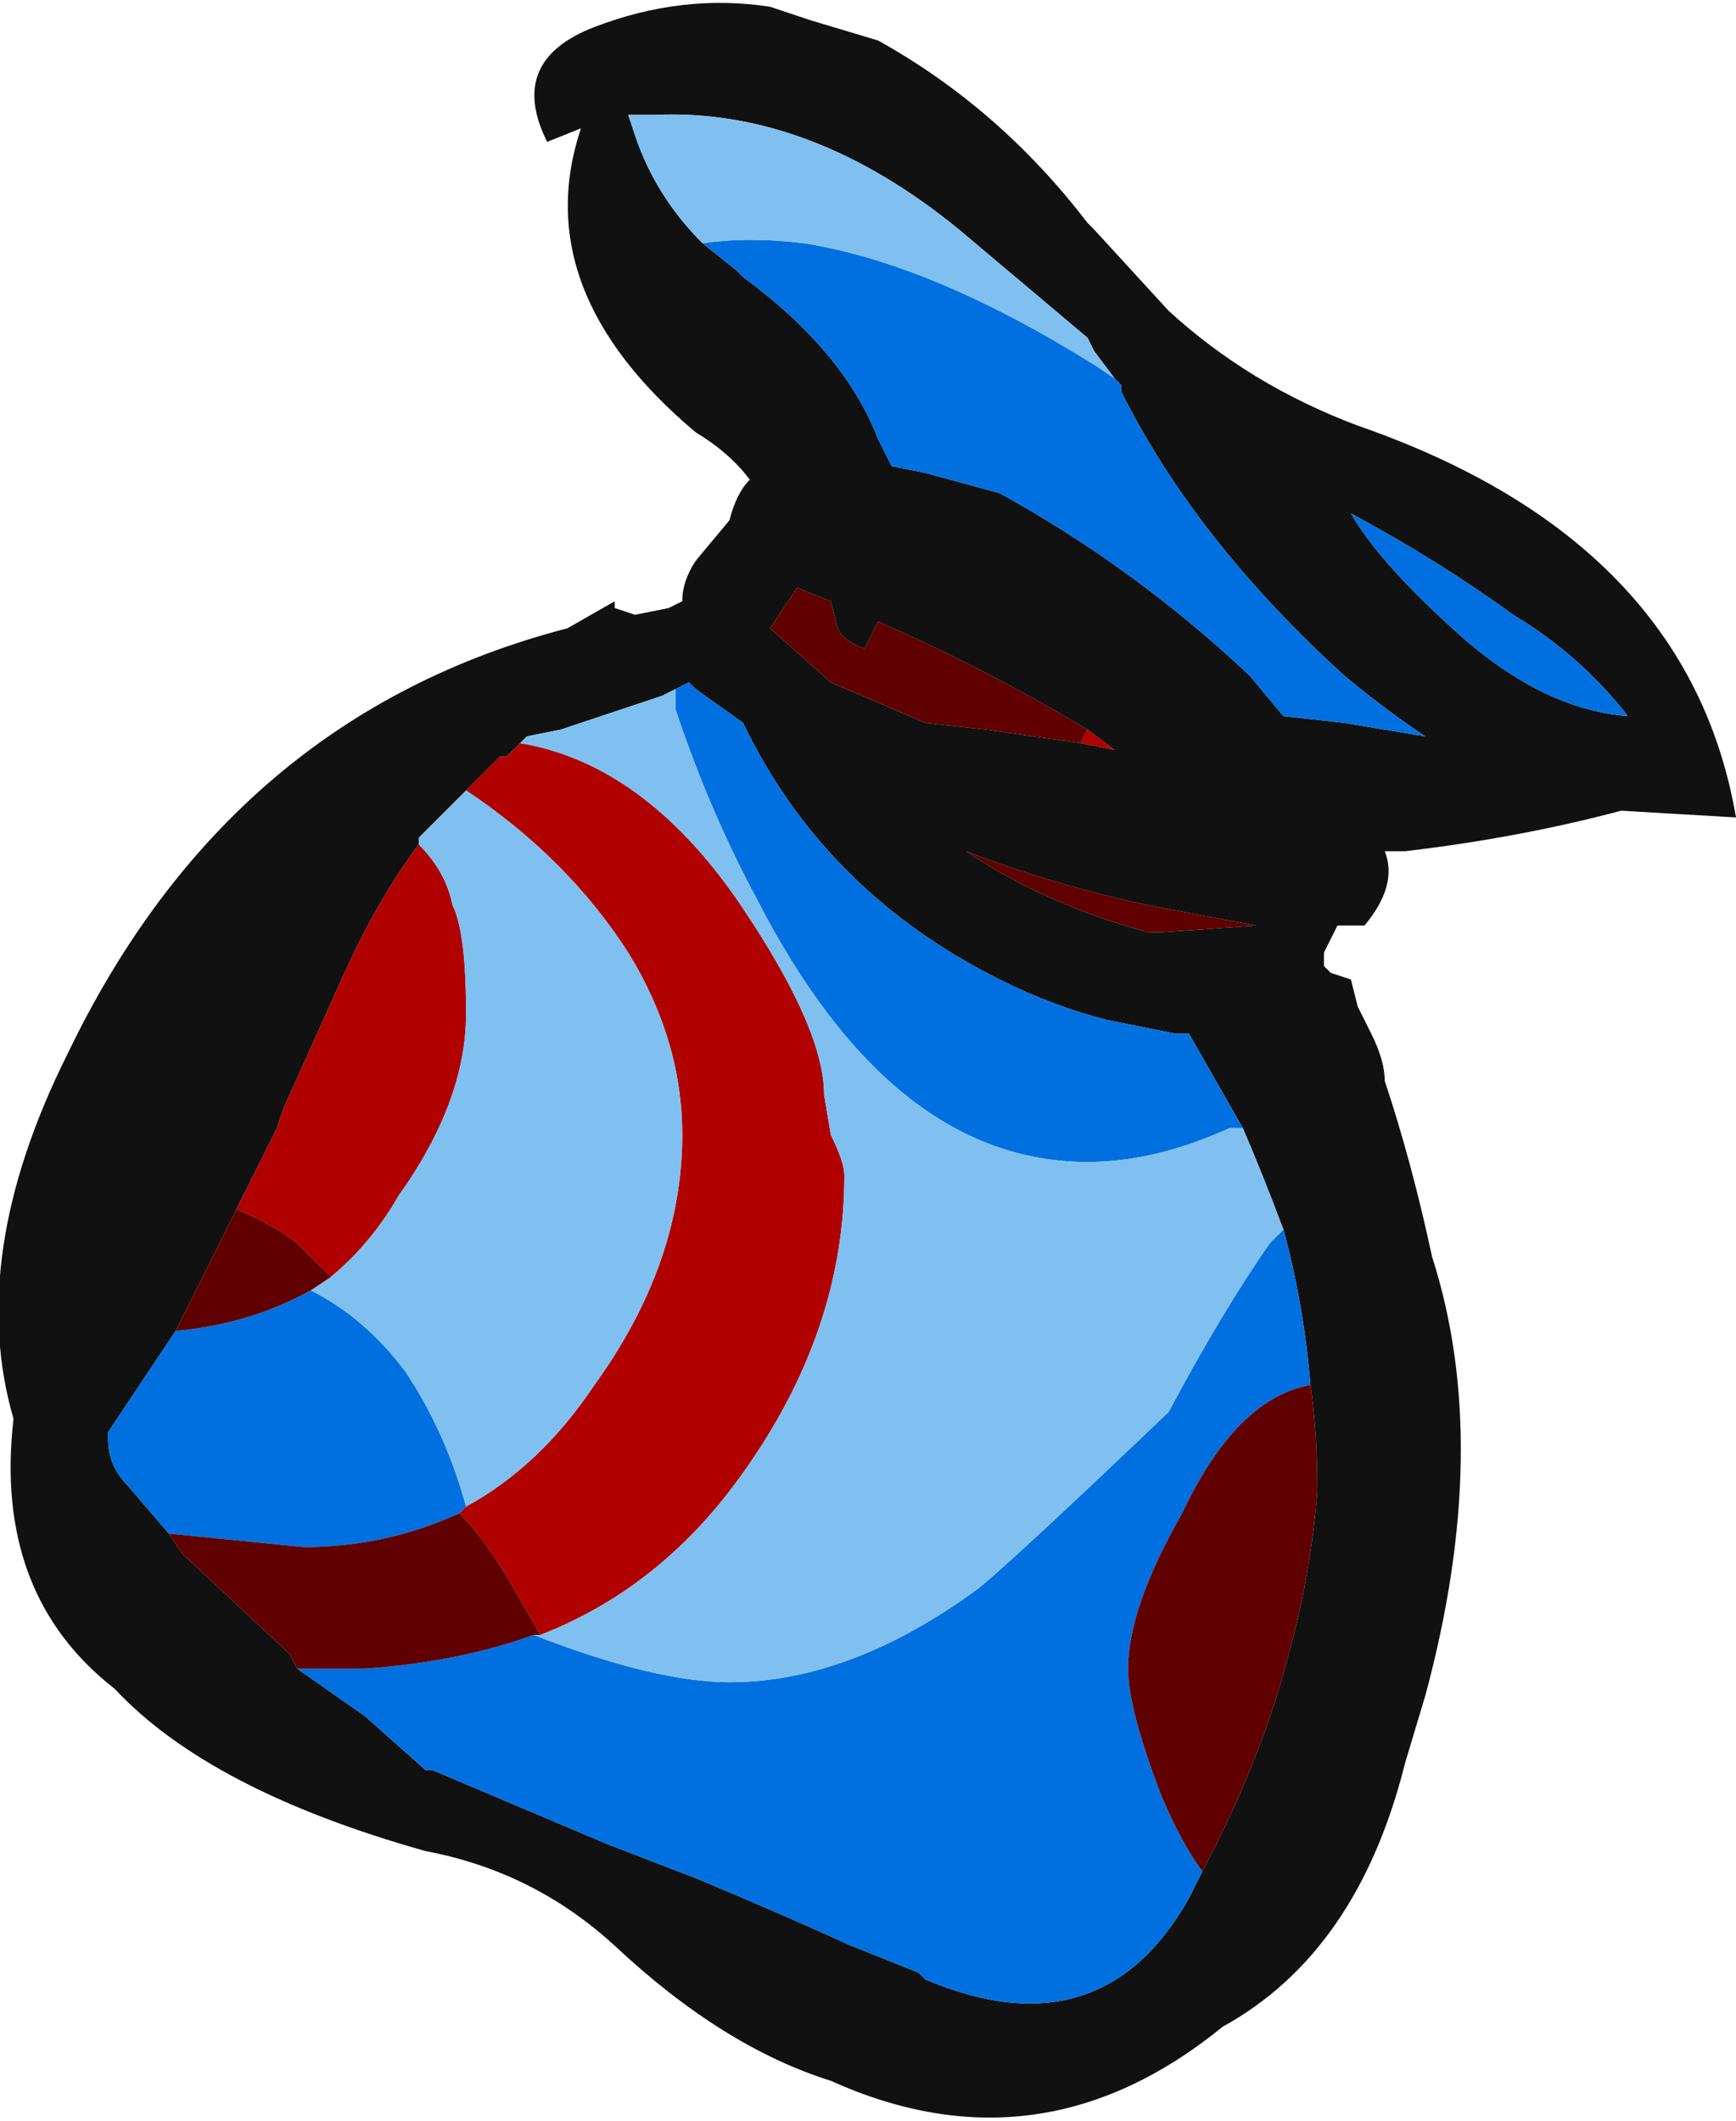 <?xml version="1.0" encoding="UTF-8" standalone="no"?>
<svg xmlns:ffdec="https://www.free-decompiler.com/flash" xmlns:xlink="http://www.w3.org/1999/xlink" ffdec:objectType="frame" height="109.9px" width="89.95px" xmlns="http://www.w3.org/2000/svg">
  <g transform="matrix(1.0, 0.0, 0.0, 1.0, 87.85, 42.7)">
    <use ffdec:characterId="1572" height="15.7" transform="matrix(7.0, 0.0, 0.0, 7.0, -87.85, -42.7)" width="12.85" xlink:href="#shape0"/>
  </g>
  <defs>
    <g id="shape0" transform="matrix(1.0, 0.0, 0.0, 1.0, 12.55, 6.1)">
      <path d="M-6.85 -6.05 L-6.55 -5.95 -6.05 -5.8 Q-5.15 -5.3 -4.5 -4.45 L-4.45 -4.4 -3.9 -3.8 Q-3.3 -3.25 -2.5 -2.95 -0.05 -2.1 0.3 -0.05 L-0.55 -0.1 Q-1.3 0.1 -2.15 0.2 L-2.3 0.2 Q-2.2 0.45 -2.45 0.75 L-2.65 0.75 -2.75 0.95 -2.75 1.05 -2.7 1.1 -2.55 1.15 -2.5 1.35 -2.4 1.55 Q-2.3 1.75 -2.3 1.9 -2.1 2.5 -1.95 3.2 -1.5 4.6 -2.0 6.45 L-2.15 6.95 Q-2.5 8.35 -3.5 8.9 -4.85 10.0 -6.4 9.3 -7.2 9.05 -8.0 8.3 -8.6 7.75 -9.4 7.6 -11.0 7.15 -11.7 6.4 -12.6 5.7 -12.45 4.4 -12.8 3.2 -12.05 1.7 -10.85 -0.8 -8.35 -1.45 L-8.0 -1.65 -8.0 -1.6 -7.85 -1.55 -7.6 -1.6 -7.5 -1.65 Q-7.5 -1.8 -7.4 -1.95 L-7.15 -2.25 Q-7.1 -2.45 -7.0 -2.55 -7.15 -2.75 -7.4 -2.9 -8.65 -3.95 -8.25 -5.15 L-8.5 -5.05 Q-8.8 -5.65 -8.15 -5.9 -7.5 -6.15 -6.85 -6.05 M-4.3 -3.3 L-4.45 -3.5 -4.5 -3.6 -5.45 -4.4 Q-6.55 -5.3 -7.7 -5.25 L-7.9 -5.25 -7.85 -5.1 Q-7.7 -4.65 -7.35 -4.3 L-7.1 -4.1 -7.05 -4.05 Q-6.3 -3.5 -6.05 -2.85 L-5.95 -2.65 -5.7 -2.6 -5.15 -2.45 Q-4.15 -1.9 -3.3 -1.1 L-3.05 -0.8 -2.6 -0.75 -2.0 -0.65 Q-2.3 -0.85 -2.6 -1.1 -3.7 -2.1 -4.25 -3.2 L-4.25 -3.25 -4.3 -3.3 M-8.7 -0.6 L-8.8 -0.5 -8.85 -0.5 -9.05 -0.3 -9.45 0.1 -9.45 0.15 Q-9.75 0.55 -10.0 1.1 L-10.45 2.1 -10.5 2.25 -10.8 2.85 -11.25 3.75 -11.75 4.5 -11.75 4.55 Q-11.75 4.75 -11.6 4.9 L-11.3 5.25 -11.2 5.4 -10.45 6.1 -10.4 6.15 -10.35 6.25 -9.85 6.6 -9.4 7.0 -9.35 7.0 -8.05 7.55 -7.4 7.8 Q-6.8 8.05 -6.25 8.3 L-5.75 8.5 -5.7 8.55 Q-4.4 9.1 -3.75 7.95 L-3.65 7.75 Q-3.2 6.9 -3.0 6.1 -2.85 5.55 -2.8 4.95 L-2.8 4.9 Q-2.8 4.5 -2.85 4.15 -2.9 3.55 -3.05 3.0 -3.2 2.6 -3.35 2.25 -3.55 1.9 -3.75 1.55 L-3.85 1.55 -4.35 1.45 Q-4.75 1.35 -5.15 1.15 -6.45 0.5 -7.05 -0.75 L-7.4 -1.0 -7.45 -1.05 -7.55 -1.0 -7.65 -0.95 -8.4 -0.7 -8.65 -0.65 -8.7 -0.6 M-4.5 -0.7 Q-5.25 -1.15 -6.05 -1.5 L-6.15 -1.3 Q-6.3 -1.35 -6.35 -1.45 L-6.4 -1.65 -6.65 -1.75 -6.85 -1.45 -6.4 -1.05 -5.7 -0.75 -5.25 -0.7 -4.55 -0.6 -4.3 -0.55 -4.5 -0.7 M-2.55 -2.3 Q-2.35 -1.95 -1.8 -1.45 -1.15 -0.85 -0.5 -0.8 -0.85 -1.25 -1.35 -1.55 -1.9 -1.95 -2.55 -2.3 M-3.25 0.75 L-4.05 0.6 Q-4.75 0.45 -5.4 0.2 -4.8 0.6 -4.05 0.8 L-3.95 0.8 -3.25 0.75" fill="#111111" fill-rule="evenodd" stroke="none"/>
      <path d="M-9.1 5.05 Q-8.55 4.75 -8.15 4.15 -7.5 3.25 -7.5 2.3 -7.5 1.6 -7.9 0.95 -8.35 0.25 -9.1 -0.25 L-9.05 -0.3 -8.85 -0.5 -8.8 -0.5 -8.7 -0.6 Q-7.8 -0.45 -7.1 0.55 -6.45 1.5 -6.45 2.0 L-6.4 2.3 Q-6.3 2.5 -6.3 2.6 -6.3 3.75 -7.05 4.8 -7.65 5.65 -8.55 6.0 L-8.75 5.65 Q-8.95 5.3 -9.15 5.1 L-9.1 5.05 M-9.45 0.15 Q-9.25 0.35 -9.2 0.6 -9.1 0.8 -9.1 1.4 -9.1 2.05 -9.6 2.75 -9.8 3.1 -10.1 3.35 L-10.35 3.1 Q-10.55 2.95 -10.8 2.85 L-10.5 2.25 -10.45 2.1 -10.0 1.1 Q-9.75 0.55 -9.45 0.15 M-4.5 -0.7 L-4.3 -0.55 -4.55 -0.6 -4.5 -0.7" fill="#b00000" fill-rule="evenodd" stroke="none"/>
      <path d="M-4.3 -3.3 L-4.25 -3.25 -4.25 -3.2 Q-3.7 -2.1 -2.6 -1.1 -2.3 -0.85 -2.0 -0.65 L-2.6 -0.75 -3.05 -0.8 -3.3 -1.1 Q-4.15 -1.9 -5.15 -2.45 L-5.7 -2.6 -5.95 -2.65 -6.05 -2.85 Q-6.3 -3.5 -7.05 -4.05 L-7.1 -4.1 -7.35 -4.3 Q-7.0 -4.35 -6.6 -4.3 -5.65 -4.15 -4.45 -3.4 L-4.3 -3.3 M-9.1 5.05 L-9.15 5.1 Q-9.7 5.35 -10.3 5.35 L-11.3 5.25 -11.6 4.9 Q-11.75 4.75 -11.75 4.55 L-11.75 4.5 -11.25 3.75 Q-10.7 3.7 -10.25 3.45 -9.85 3.65 -9.55 4.05 -9.25 4.5 -9.1 5.05 M-7.55 -1.0 L-7.45 -1.05 -7.4 -1.0 -7.05 -0.75 Q-6.45 0.5 -5.15 1.15 -4.75 1.35 -4.35 1.45 L-3.85 1.55 -3.75 1.55 Q-3.55 1.9 -3.35 2.25 L-3.45 2.25 Q-4.0 2.5 -4.5 2.5 -5.95 2.5 -6.95 0.55 -7.3 -0.1 -7.55 -0.85 L-7.55 -1.0 M-3.05 3.0 Q-2.9 3.55 -2.85 4.15 -3.4 4.25 -3.8 5.1 -4.2 5.8 -4.2 6.25 -4.2 6.55 -3.95 7.2 -3.8 7.55 -3.65 7.75 L-3.75 7.95 Q-4.4 9.1 -5.7 8.55 L-5.75 8.5 -6.25 8.3 Q-6.8 8.05 -7.4 7.8 L-8.05 7.55 -9.35 7.0 -9.4 7.0 -9.85 6.6 -10.35 6.25 -9.85 6.25 Q-9.15 6.2 -8.6 6.0 -7.7 6.35 -7.15 6.35 -6.25 6.35 -5.3 5.65 -5.0 5.4 -3.9 4.35 -3.5 3.6 -3.15 3.1 L-3.05 3.0 M-2.55 -2.3 Q-1.9 -1.95 -1.35 -1.55 -0.85 -1.25 -0.5 -0.8 -1.15 -0.85 -1.8 -1.45 -2.35 -1.95 -2.55 -2.3" fill="#0070e0" fill-rule="evenodd" stroke="none"/>
      <path d="M-7.35 -4.3 Q-7.7 -4.65 -7.85 -5.1 L-7.9 -5.25 -7.7 -5.25 Q-6.55 -5.3 -5.45 -4.4 L-4.5 -3.6 -4.45 -3.5 -4.3 -3.3 -4.45 -3.4 Q-5.65 -4.15 -6.6 -4.3 -7.0 -4.35 -7.35 -4.3 M-9.05 -0.3 L-9.1 -0.25 Q-8.35 0.25 -7.9 0.95 -7.5 1.6 -7.5 2.3 -7.5 3.25 -8.15 4.15 -8.55 4.75 -9.1 5.05 -9.25 4.5 -9.55 4.05 -9.85 3.65 -10.25 3.45 L-10.1 3.35 Q-9.8 3.1 -9.6 2.75 -9.1 2.05 -9.1 1.4 -9.1 0.8 -9.2 0.6 -9.25 0.35 -9.45 0.15 L-9.45 0.1 -9.05 -0.3 M-8.55 6.0 Q-7.65 5.65 -7.05 4.8 -6.3 3.75 -6.3 2.6 -6.3 2.5 -6.4 2.3 L-6.45 2.0 Q-6.45 1.5 -7.1 0.55 -7.8 -0.45 -8.7 -0.6 L-8.65 -0.65 -8.4 -0.7 -7.65 -0.95 -7.55 -1.0 -7.55 -0.85 Q-7.3 -0.1 -6.95 0.55 -5.95 2.5 -4.5 2.5 -4.0 2.5 -3.45 2.25 L-3.35 2.25 Q-3.2 2.6 -3.05 3.0 L-3.15 3.1 Q-3.5 3.6 -3.9 4.35 -5.0 5.4 -5.3 5.65 -6.25 6.35 -7.15 6.35 -7.7 6.35 -8.6 6.0 L-8.55 6.0" fill="#80c0f0" fill-rule="evenodd" stroke="none"/>
      <path d="M-9.15 5.1 Q-8.95 5.3 -8.75 5.65 L-8.55 6.0 -8.6 6.0 Q-9.15 6.2 -9.85 6.25 L-10.35 6.25 -10.4 6.15 -10.45 6.1 -11.2 5.4 -11.3 5.25 -10.3 5.35 Q-9.7 5.35 -9.15 5.1 M-10.1 3.35 L-10.25 3.45 Q-10.7 3.7 -11.25 3.75 L-10.8 2.85 Q-10.55 2.95 -10.35 3.1 L-10.1 3.35 M-2.85 4.15 Q-2.8 4.5 -2.8 4.9 L-2.8 4.95 Q-2.85 5.55 -3.0 6.1 -3.2 6.9 -3.65 7.75 -3.8 7.55 -3.95 7.2 -4.2 6.55 -4.2 6.25 -4.2 5.8 -3.8 5.1 -3.4 4.25 -2.85 4.15 M-4.55 -0.6 L-5.25 -0.7 -5.7 -0.75 -6.4 -1.05 -6.85 -1.45 -6.65 -1.75 -6.4 -1.65 -6.35 -1.45 Q-6.3 -1.35 -6.15 -1.3 L-6.05 -1.5 Q-5.25 -1.15 -4.5 -0.7 L-4.55 -0.6 M-3.25 0.75 L-3.95 0.8 -4.05 0.8 Q-4.8 0.6 -5.4 0.2 -4.75 0.45 -4.05 0.6 L-3.25 0.75" fill="#600000" fill-rule="evenodd" stroke="none"/>
    </g>
  </defs>
</svg>
